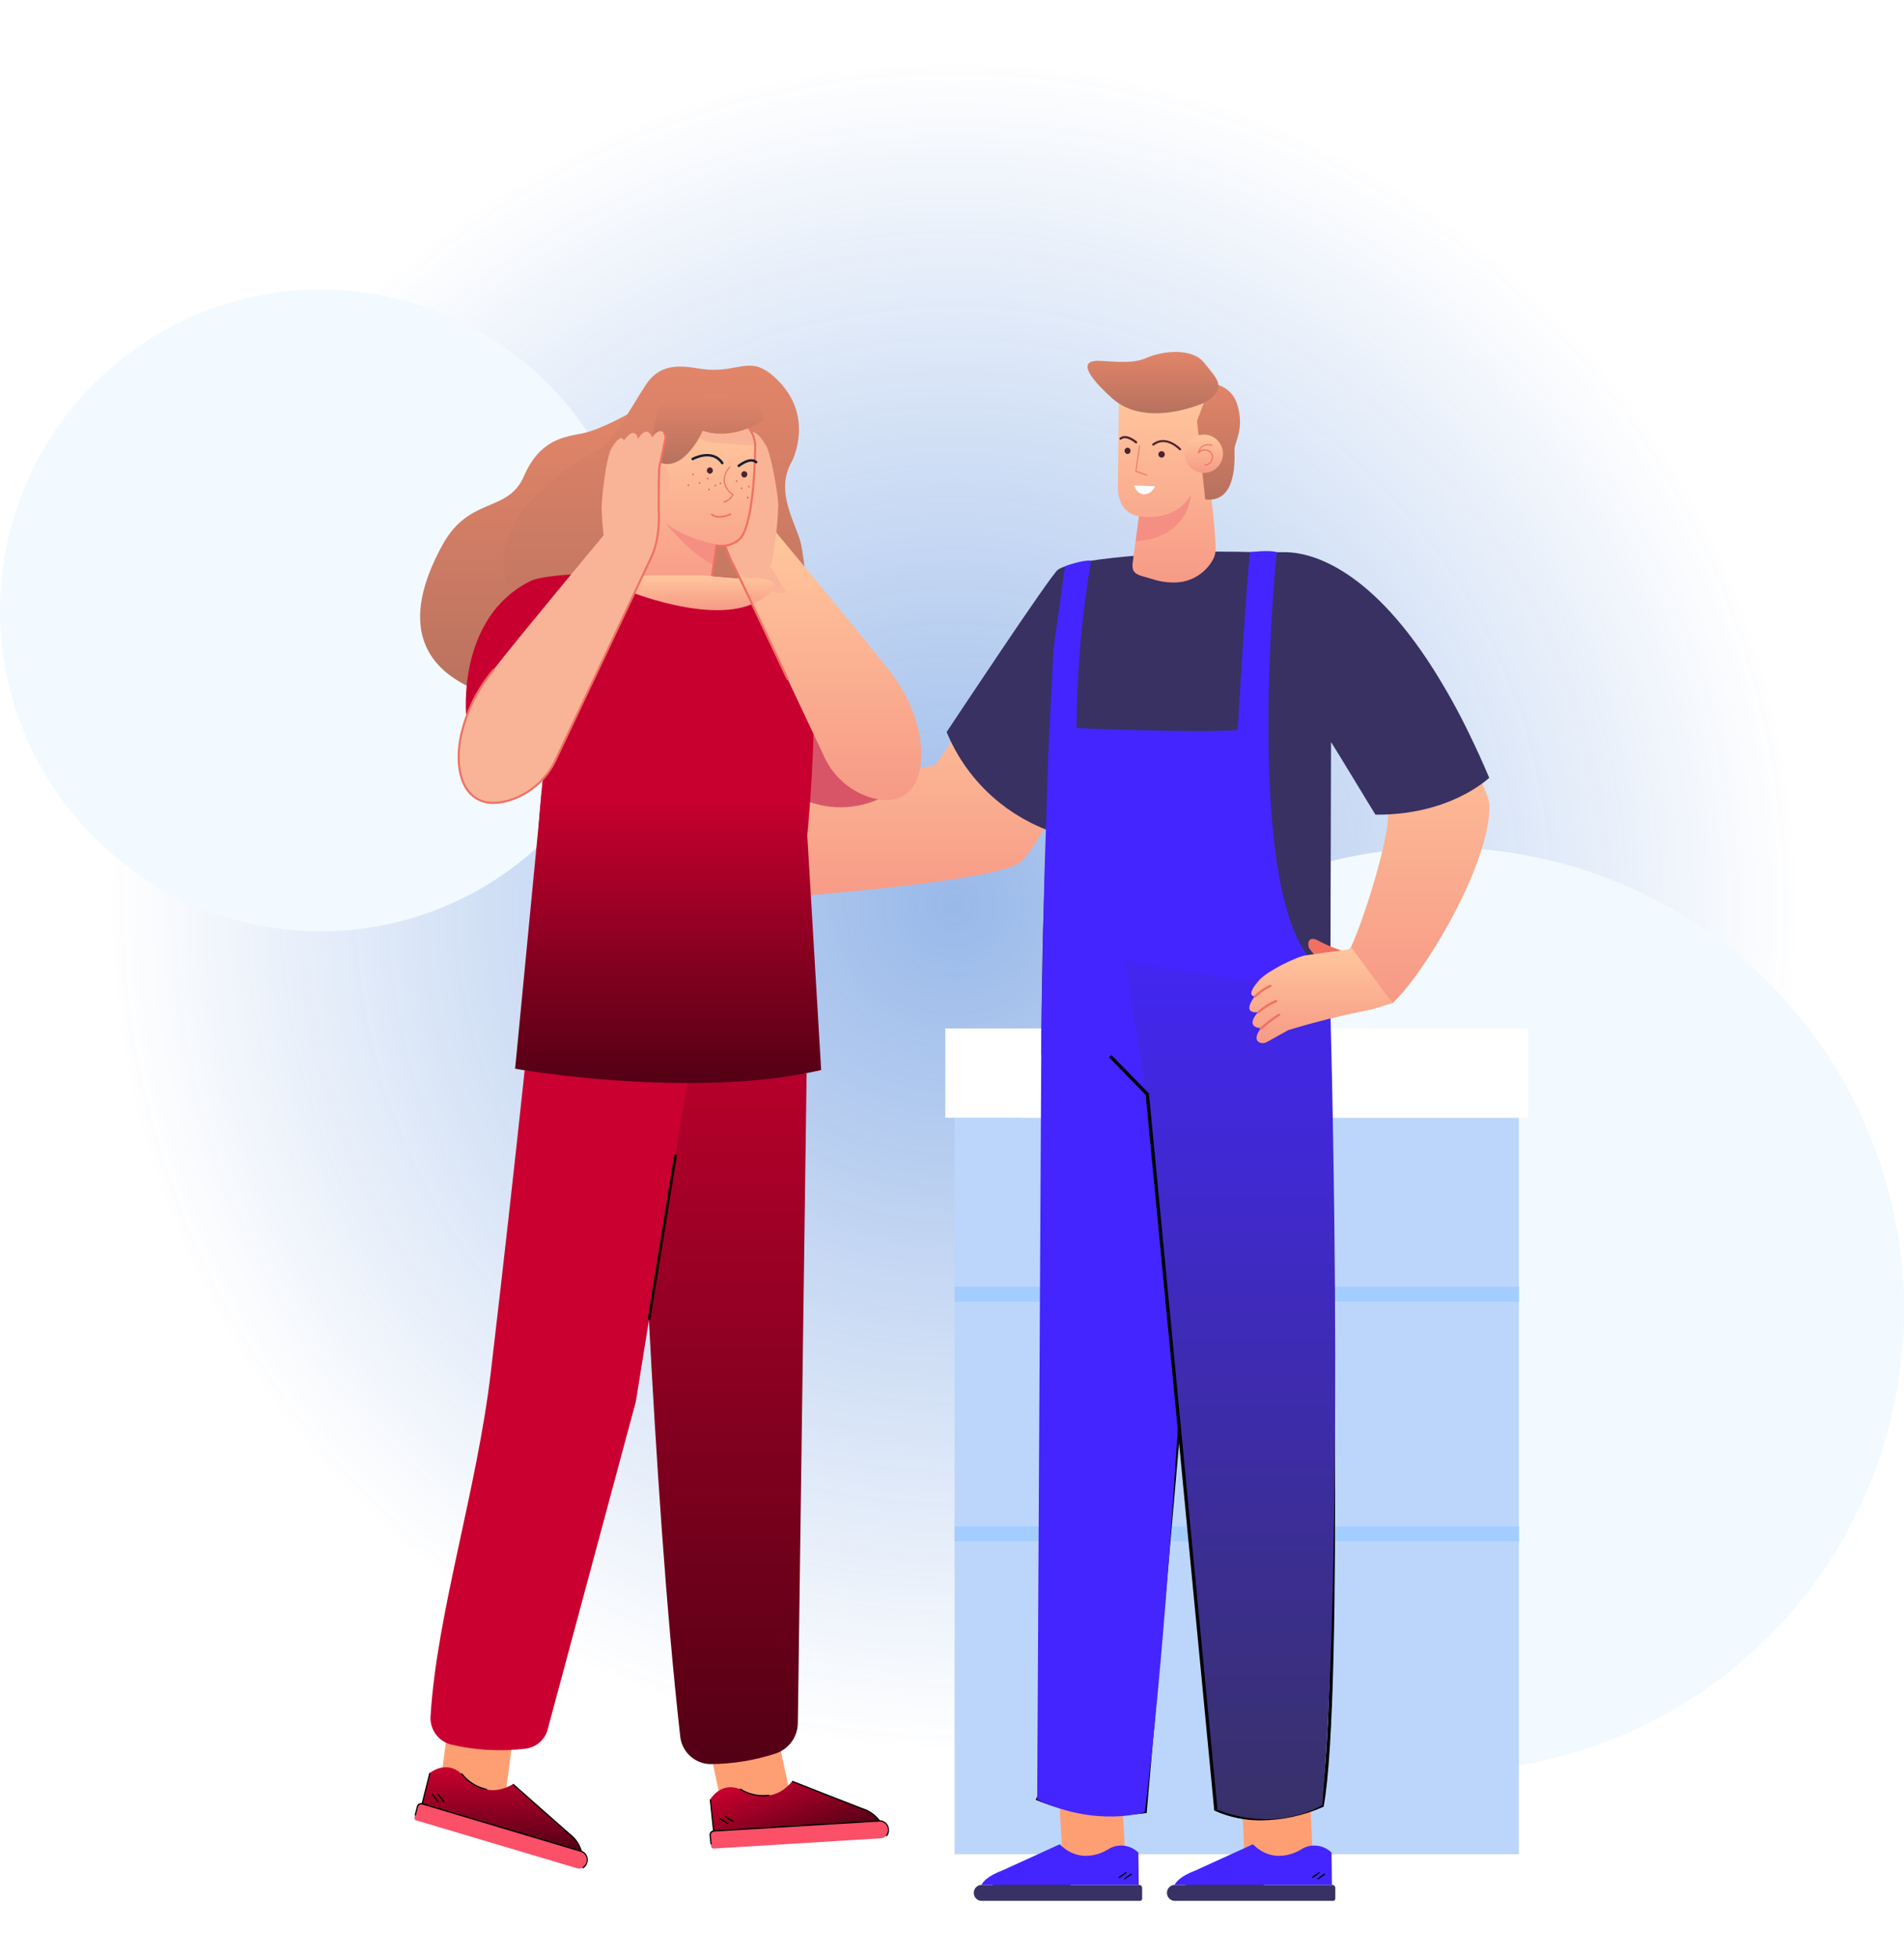 <svg width="546" height="561" viewBox="0 0 546 561" fill="none" xmlns="http://www.w3.org/2000/svg">
<g clip-path="url(#clip0_71_9)">
<g opacity="0.4" filter="url(#filter0_f_71_9)">
<circle cx="273.5" cy="259.5" r="242.5" fill="url(#paint0_radial_71_9)"/>
</g>
<circle cx="413.5" cy="375.5" r="132.5" fill="#F2FAFF"/>
<circle cx="92" cy="175" r="92" fill="#F2FAFF"/>
<path d="M424.056 336.43H427.169V357.967H424.056V336.43Z" fill="#374169"/>
<path d="M273.741 320.449H435.57V531.61H273.741V320.449Z" fill="#BCD6FB"/>
<path d="M354.656 257.924C356.055 257.924 357.397 258.48 358.386 259.47C359.375 260.46 359.931 261.803 359.931 263.203V303.175H349.512V263.203C349.511 261.825 350.049 260.502 351.01 259.516C351.971 258.53 353.279 257.958 354.656 257.924Z" fill="#A4CDFF"/>
<path d="M348.8 273.561H360.511V276.53H348.8V273.561Z" fill="#0B065A"/>
<path d="M271.077 294.848H438.221V320.449H271.077V294.848Z" fill="white"/>
<path d="M273.741 368.908H435.57V373.197H273.741V368.908Z" fill="#A4CDFF"/>
<path d="M273.741 437.598H435.57V441.887H273.741V437.598Z" fill="#A4CDFF"/>
<path d="M341.467 373.197H367.831V379.941H341.467V373.197Z" fill="#86BCF2"/>
<path d="M341.467 320.449H367.831V327.193H341.467V320.449Z" fill="#86BCF2"/>
<path d="M341.467 441.885H367.831V448.628H341.467V441.885Z" fill="#86BCF2"/>
<path d="M352.202 294.848H394.908V313.811H352.202V294.848Z" fill="white"/>
<path d="M427.169 231.227C426.918 248.752 408.124 279.527 399.353 287.59L386.692 272.903C390.213 266.898 400.158 235.543 397.638 231.584C395.119 227.625 389.316 217.067 384.186 208.872C393.223 205.308 401.651 200.357 409.166 194.197C414.349 203.923 427.248 226.16 427.169 231.227Z" fill="url(#paint1_linear_71_9)"/>
<path d="M171.724 245.018L184.847 243.592C184.923 243.586 184.996 243.564 185.064 243.528C185.131 243.493 185.19 243.444 185.238 243.385C185.286 243.326 185.322 243.257 185.343 243.184C185.364 243.111 185.37 243.034 185.361 242.959V242.339C185.348 242.201 185.284 242.073 185.181 241.98C185.079 241.887 184.945 241.836 184.807 241.837L172.528 241.56C171.916 241.555 171.328 241.318 170.883 240.897C170.437 240.476 170.168 239.902 170.128 239.29C170.115 238.965 170.169 238.642 170.286 238.338C170.403 238.035 170.58 237.759 170.807 237.527C171.034 237.294 171.307 237.111 171.607 236.988C171.907 236.864 172.23 236.803 172.555 236.809C172.555 236.809 191.283 236.215 194.211 235.885L189.766 230.607C189.282 230.21 188.974 229.639 188.908 229.017C188.843 228.395 189.025 227.772 189.416 227.283C189.807 226.795 190.375 226.48 190.996 226.408C191.617 226.336 192.242 226.512 192.734 226.898L205.672 235.028C206.332 235.569 206.516 237.258 206.345 238.67C208.983 252.434 209.194 254.506 209.55 258.346L194.633 259.468C190.327 259.785 186.116 260.89 182.209 262.727L181.22 263.176C180.925 263.313 180.604 263.387 180.279 263.394C179.953 263.401 179.63 263.341 179.329 263.217C179.028 263.093 178.756 262.908 178.53 262.674C178.304 262.44 178.128 262.162 178.015 261.857C177.807 261.276 177.827 260.638 178.072 260.071C178.317 259.505 178.768 259.053 179.334 258.808L186.443 255.469C186.553 255.421 186.645 255.339 186.705 255.234C186.764 255.129 186.788 255.008 186.772 254.889C186.762 254.805 186.734 254.724 186.69 254.653C186.646 254.581 186.587 254.52 186.516 254.473C186.446 254.427 186.366 254.396 186.283 254.384C186.2 254.371 186.115 254.377 186.034 254.4L174.955 257.884C174.672 258.001 174.365 258.048 174.06 258.021C173.755 257.994 173.461 257.894 173.202 257.73C172.944 257.566 172.728 257.342 172.574 257.077C172.42 256.812 172.332 256.514 172.317 256.208C172.267 255.535 172.441 254.863 172.81 254.298C173.18 253.733 173.725 253.305 174.362 253.081L185.665 249.517C185.791 249.478 185.9 249.396 185.972 249.286C186.044 249.175 186.075 249.042 186.06 248.91V248.713C186.054 248.637 186.032 248.564 185.996 248.497C185.96 248.43 185.911 248.372 185.852 248.325C185.793 248.278 185.724 248.243 185.651 248.224C185.578 248.204 185.502 248.2 185.427 248.211L172.383 249.623C171.78 249.691 171.174 249.529 170.685 249.169C170.197 248.81 169.861 248.279 169.746 247.683C169.662 247.068 169.822 246.445 170.192 245.947C170.562 245.449 171.111 245.115 171.724 245.018Z" fill="#FE9F73"/>
<path d="M289.37 188.641L314.93 207.472C314.93 207.472 299.617 240.596 292.772 247.062C285.927 253.529 208.191 258.478 208.191 258.478L204.314 234.248L268.228 219.31L289.37 188.641Z" fill="url(#paint2_linear_71_9)"/>
<path d="M304.733 533.728L322.895 535.418L321.236 505.602L303.28 507.044L304.733 533.728Z" fill="#FE9F73"/>
<path d="M281.484 540.393L284.61 540.393L299.118 531.498L307.031 540.393L326.643 540.393C326.761 540.394 326.877 540.419 326.985 540.466C327.093 540.513 327.191 540.58 327.273 540.665C327.355 540.749 327.42 540.849 327.463 540.959C327.507 541.068 327.529 541.185 327.527 541.303L327.527 544.352C327.527 544.514 327.463 544.67 327.35 544.786C327.236 544.902 327.082 544.968 326.92 544.972L281.326 544.972C280.749 544.919 280.213 544.65 279.826 544.218C279.439 543.787 279.23 543.225 279.24 542.646C279.25 542.066 279.479 541.512 279.88 541.094C280.282 540.676 280.826 540.425 281.405 540.393L281.484 540.393Z" fill="#383164"/>
<path d="M287.247 536.342L303.905 528.754C310.605 535.458 318.215 529.928 318.215 529.928C319.537 529.231 321.047 528.971 322.526 529.187C324.005 529.403 325.377 530.083 326.445 531.129L326.551 540.367L281.457 540.367C282.684 537.912 287.247 536.342 287.247 536.342Z" fill="#4425FF"/>
<path d="M324.612 537.409L322.488 538.874L322.304 538.597L324.427 537.119L324.612 537.409Z" fill="black"/>
<path d="M323.095 536.988L320.959 538.466L320.774 538.176L322.897 536.711L323.095 536.988Z" fill="black"/>
<path d="M369.731 517.147L369.915 517.424C367.891 518.848 365.478 519.613 363.004 519.614C362.662 519.639 362.318 519.639 361.975 519.614V519.284C364.732 519.515 367.481 518.757 369.731 517.147V517.147Z" fill="black"/>
<path d="M356.931 533.905L376.582 535.307L375.266 505.424L355.788 507.161L356.931 533.905Z" fill="#FE9F73"/>
<path d="M336.878 540.393L340.004 540.393L354.512 531.498L362.425 540.393L382.037 540.393C382.155 540.394 382.271 540.419 382.379 540.466C382.488 540.513 382.585 540.58 382.667 540.665C382.75 540.749 382.814 540.849 382.858 540.959C382.901 541.068 382.923 541.185 382.921 541.303L382.921 544.352C382.921 544.514 382.857 544.67 382.744 544.786C382.631 544.902 382.476 544.968 382.314 544.972L336.72 544.972C336.143 544.919 335.607 544.65 335.22 544.219C334.833 543.787 334.624 543.225 334.634 542.646C334.644 542.066 334.873 541.512 335.274 541.094C335.676 540.676 336.22 540.425 336.799 540.393L336.878 540.393Z" fill="#383164"/>
<path d="M342.642 536.342L359.299 528.754C365.999 535.458 373.609 529.928 373.609 529.928C374.931 529.231 376.441 528.971 377.92 529.187C379.399 529.403 380.771 530.083 381.839 531.129L381.945 540.367L336.852 540.367C338.078 537.912 342.642 536.342 342.642 536.342Z" fill="#4425FF"/>
<path d="M380.006 537.409L377.883 538.874L377.698 538.597L379.821 537.119L380.006 537.409Z" fill="black"/>
<path d="M378.489 536.988L376.353 538.466L376.168 538.176L378.292 536.711L378.489 536.988Z" fill="black"/>
<path d="M318.095 517.147L318.28 517.424C316.255 518.846 313.843 519.611 311.369 519.614C311.026 519.64 310.683 519.64 310.34 519.614V519.284C313.097 519.515 315.846 518.757 318.095 517.147V517.147Z" fill="black"/>
<path d="M377.341 164.491C380.731 165.686 383.719 167.807 385.966 170.614C385.996 170.643 386.019 170.678 386.035 170.717C386.051 170.755 386.059 170.797 386.059 170.838C386.059 170.88 386.051 170.921 386.035 170.96C386.019 170.998 385.996 171.033 385.966 171.063C385.903 171.088 385.832 171.088 385.768 171.063C385.72 171.062 385.673 171.051 385.63 171.031C385.587 171.01 385.548 170.981 385.518 170.944C383.336 168.258 380.463 166.219 377.209 165.045C377.129 165.015 377.063 164.957 377.024 164.881C376.985 164.805 376.976 164.718 376.998 164.636C377.032 164.578 377.084 164.534 377.146 164.507C377.207 164.481 377.275 164.476 377.341 164.491Z" fill="#21111D"/>
<path d="M376.734 167.5C380.122 168.7 383.109 170.82 385.36 173.624C385.385 173.657 385.404 173.696 385.414 173.736C385.425 173.777 385.427 173.82 385.421 173.862C385.415 173.904 385.4 173.944 385.379 173.98C385.357 174.016 385.328 174.047 385.294 174.072C385.237 174.117 385.167 174.14 385.096 174.138C385.045 174.138 384.994 174.126 384.948 174.103C384.903 174.08 384.863 174.047 384.832 174.006C382.648 171.322 379.776 169.283 376.523 168.107C376.442 168.079 376.376 168.02 376.339 167.944C376.302 167.867 376.297 167.779 376.325 167.698C376.353 167.618 376.412 167.552 376.489 167.515C376.565 167.477 376.653 167.472 376.734 167.5V167.5Z" fill="#21111D"/>
<path d="M303.416 163.304C309.18 159.345 345.146 158.17 345.146 158.17C345.529 158.17 352.941 158.078 360.564 158.315H368.478H368.86C374.874 158.434 391.822 161.548 411.065 191.888C414.888 197.953 418.362 204.232 421.471 210.693C423.331 214.52 425.203 218.611 427.063 223.006C426.325 223.626 415.43 233.748 394.434 233.563C393.576 232.243 382.563 213.992 381.693 212.738L381.508 282.021L381.284 315.594C381.284 315.594 357.096 320.727 345.173 315.251C345.173 315.251 345.001 309.972 344.751 301.513H323.318C323.015 306.25 322.699 309.919 322.382 312.163C314.672 308.429 306.745 305.163 298.642 302.384C298.642 302.384 298.563 279.448 299.526 253.556C301.042 212.778 300.844 226.001 301.003 213.966L300.132 237.905C293.704 235.421 287.847 231.656 282.918 226.837C277.989 222.019 274.09 216.248 271.459 209.875C271.459 209.875 301.741 164.135 303.416 163.304Z" fill="#383162"/>
<path d="M327.948 519.008L337.773 408.564L338.433 410.148L328.818 519.826H328.462C325.591 520.226 322.695 520.416 319.797 520.393C311.98 520.511 304.223 519.019 297.006 516.012L297.389 515.141C310.644 521.106 325.481 519.364 327.948 519.008Z" fill="black"/>
<path d="M348.76 518.294C362.2 524.404 376.8 518.189 378.725 517.305C384.463 485.355 380.77 331.059 380.73 329.502C380.73 329.375 380.78 329.253 380.868 329.161C380.957 329.07 381.078 329.017 381.205 329.014V329.014C381.328 329.017 381.445 329.066 381.533 329.152C381.621 329.237 381.673 329.353 381.68 329.476C381.68 331.046 385.426 486.226 379.609 517.714V517.951L379.398 518.057C373.806 520.526 367.771 521.832 361.659 521.897C357.092 521.943 352.568 521.012 348.391 519.165C348.275 519.113 348.185 519.017 348.141 518.898C348.096 518.779 348.101 518.647 348.153 518.532C348.206 518.416 348.302 518.326 348.421 518.282C348.539 518.237 348.671 518.242 348.787 518.294H348.76Z" fill="black"/>
<path d="M320.865 112.76L347.111 111.639L347.679 136.633L347.388 143.073C347.388 143.073 349.077 156.27 348.43 158.909C347.784 161.549 343.775 167.091 336.455 167.012C334.402 166.998 332.364 166.664 330.414 166.022C326.945 164.874 324.321 165.006 324.809 161.377L326.589 147.996C320.193 147.006 320.575 139.682 320.575 139.682L320.865 112.76Z" fill="url(#paint3_linear_71_9)"/>
<path d="M338.591 128.583C338.62 128.61 338.643 128.643 338.658 128.679C338.674 128.716 338.682 128.755 338.682 128.794C338.682 128.834 338.674 128.873 338.658 128.909C338.643 128.946 338.62 128.978 338.591 129.006C338.533 129.06 338.459 129.092 338.38 129.098C338.296 129.088 338.217 129.051 338.156 128.992C338.011 128.834 334.344 125.033 330.928 127.673C330.869 127.728 330.792 127.759 330.711 127.759C330.63 127.759 330.552 127.728 330.493 127.673C330.464 127.646 330.441 127.613 330.426 127.577C330.41 127.54 330.402 127.501 330.402 127.462C330.402 127.422 330.41 127.383 330.426 127.347C330.441 127.31 330.464 127.278 330.493 127.25C334.397 124.189 338.551 128.53 338.591 128.583Z" fill="#4C222E"/>
<path d="M326.022 126.589C326.075 126.649 326.104 126.727 326.104 126.807C326.104 126.887 326.075 126.964 326.022 127.025C325.959 127.088 325.874 127.126 325.784 127.13C325.711 127.13 325.64 127.102 325.586 127.051C325.586 127.051 322.949 124.768 321.524 125.995C321.493 126.021 321.457 126.041 321.418 126.053C321.38 126.065 321.339 126.069 321.298 126.066C321.258 126.062 321.219 126.05 321.183 126.031C321.147 126.013 321.115 125.987 321.089 125.956C321.063 125.925 321.044 125.888 321.032 125.85C321.019 125.811 321.015 125.77 321.019 125.73C321.022 125.689 321.034 125.65 321.053 125.614C321.072 125.578 321.097 125.546 321.129 125.52C323.015 123.963 325.89 126.484 326.022 126.589Z" fill="#4C222E"/>
<path d="M333.104 129.348C333.287 129.348 333.466 129.402 333.619 129.504C333.771 129.606 333.889 129.752 333.958 129.921C334.028 130.091 334.045 130.277 334.009 130.457C333.972 130.636 333.883 130.801 333.752 130.929C333.622 131.058 333.456 131.145 333.276 131.179C333.096 131.213 332.91 131.193 332.742 131.121C332.573 131.049 332.43 130.929 332.33 130.775C332.23 130.621 332.178 130.442 332.181 130.258C332.184 130.016 332.283 129.784 332.456 129.614C332.629 129.443 332.862 129.348 333.104 129.348V129.348Z" fill="#4C222E"/>
<path d="M323.397 128.332C323.621 128.359 323.828 128.467 323.978 128.636C324.128 128.805 324.21 129.023 324.21 129.249C324.21 129.475 324.128 129.693 323.978 129.862C323.828 130.031 323.621 130.139 323.397 130.166C323.155 130.163 322.923 130.064 322.753 129.891C322.583 129.718 322.487 129.485 322.487 129.243C322.494 129.003 322.592 128.775 322.761 128.606C322.93 128.437 323.158 128.339 323.397 128.332V128.332Z" fill="#4C222E"/>
<path d="M345.964 109.777C345.964 109.777 353.007 109.513 354.906 116.309C356.805 123.105 354.115 126.642 354.022 128.661C353.93 130.68 355.17 144.326 345.608 143.178L343.26 120.638L346.689 111.704L345.964 109.777Z" fill="url(#paint4_linear_71_9)"/>
<path d="M345.265 124.584C346.353 124.595 347.414 124.928 348.313 125.542C349.211 126.156 349.908 127.023 350.314 128.033C350.72 129.043 350.818 130.152 350.594 131.217C350.371 132.283 349.836 133.258 349.059 134.02C348.281 134.782 347.294 135.295 346.225 135.496C345.155 135.697 344.05 135.575 343.049 135.147C342.049 134.719 341.198 134.003 340.604 133.091C340.01 132.178 339.699 131.11 339.712 130.021C339.73 128.564 340.324 127.173 341.365 126.154C342.406 125.135 343.809 124.57 345.265 124.584V124.584Z" fill="url(#paint5_linear_71_9)"/>
<path d="M345.027 127.671C345.858 127.297 346.798 127.246 347.665 127.526C347.683 127.532 347.7 127.541 347.715 127.554C347.73 127.566 347.741 127.582 347.75 127.599C347.759 127.616 347.764 127.635 347.765 127.654C347.766 127.673 347.764 127.692 347.758 127.71C347.752 127.73 347.742 127.749 347.728 127.764C347.715 127.78 347.698 127.793 347.68 127.801C347.661 127.81 347.64 127.815 347.62 127.815C347.599 127.815 347.579 127.811 347.56 127.803C346.757 127.552 345.891 127.598 345.12 127.935C344.604 128.231 344.208 128.698 343.999 129.254C344.428 128.973 344.93 128.824 345.443 128.824C345.956 128.824 346.458 128.973 346.887 129.254C347.289 129.519 347.59 129.913 347.741 130.37C347.892 130.828 347.884 131.323 347.718 131.775C347.589 132.253 347.309 132.677 346.919 132.981C346.529 133.286 346.05 133.455 345.555 133.464V133.464C345.515 133.461 345.479 133.443 345.452 133.413C345.425 133.384 345.41 133.346 345.41 133.306C345.41 133.286 345.414 133.266 345.422 133.247C345.43 133.229 345.442 133.212 345.457 133.198C345.472 133.185 345.489 133.174 345.509 133.168C345.528 133.161 345.548 133.159 345.568 133.161V133.161C345.999 133.154 346.416 133.006 346.754 132.738C347.093 132.471 347.334 132.1 347.441 131.683C347.585 131.292 347.592 130.865 347.463 130.47C347.334 130.075 347.075 129.735 346.729 129.505C346.276 129.23 345.745 129.115 345.219 129.177C344.693 129.239 344.204 129.476 343.827 129.848L343.432 130.231L343.577 129.703C343.656 129.279 343.826 128.877 344.077 128.526C344.328 128.175 344.652 127.883 345.027 127.671Z" fill="#F07162"/>
<path d="M341.506 141.977C341.506 141.977 340.939 154.236 325.679 155.173L326.642 147.981C326.642 147.981 336.494 150.106 341.506 141.977Z" fill="#F58F83"/>
<path d="M326.8 127.672C326.819 127.675 326.837 127.682 326.854 127.692C326.87 127.703 326.884 127.716 326.896 127.732C326.907 127.748 326.914 127.766 326.918 127.785C326.922 127.805 326.922 127.824 326.919 127.843L325.877 135.036L328.923 136.078C328.943 136.084 328.962 136.094 328.978 136.107C328.994 136.12 329.007 136.137 329.017 136.155C329.027 136.174 329.033 136.194 329.035 136.214C329.037 136.235 329.035 136.256 329.029 136.276C329.013 136.304 328.99 136.327 328.962 136.343C328.934 136.359 328.903 136.368 328.87 136.368V136.368L325.586 135.233L326.655 127.804C326.661 127.769 326.678 127.737 326.704 127.713C326.731 127.689 326.764 127.674 326.8 127.672V127.672Z" fill="#F07162"/>
<path d="M328.119 141.727C325.903 141.648 325.191 139.18 325.191 139.18C325.191 139.18 331.126 139.378 331.231 139.404C330.993 140.051 330.572 140.615 330.019 141.027C329.467 141.439 328.807 141.683 328.119 141.727V141.727Z" fill="#FBFDFC"/>
<path d="M315.273 103.443C319.23 103.575 324.69 104.446 328.805 102.598C332.92 100.75 341.704 99.444 345.318 104.023C348.932 108.603 352.308 111.215 345.397 115.438C345.397 115.438 328.752 123.106 318.847 114.119C308.942 105.132 311.343 103.297 315.273 103.443Z" fill="url(#paint6_linear_71_9)"/>
<path d="M298.919 279.434L299.262 262.08L343.946 282.931C343.946 282.931 338.67 437.491 328.304 519.522C328.304 519.522 314.798 524.088 297.428 515.972L298.642 293.818L298.919 279.434Z" fill="#4425FF"/>
<path d="M379.213 517.516C379.213 517.516 366.341 525.75 348.641 518.703L327.71 306.764L318.636 252.908L381.324 283.261C381.324 283.261 386.006 434.957 379.213 517.516Z" fill="url(#paint7_linear_71_9)"/>
<path d="M329.465 313.482L329.478 313.64L349.129 518.823L348.193 518.915L328.554 313.904L318.056 303.162L318.729 302.502L329.465 313.482Z" fill="black"/>
<path d="M366.117 158.328C366.117 158.328 354.524 271.899 382.432 279.606L354.893 280.807L299.038 271.476L299.526 250.164L300.62 215.958L302.097 186.094L305.408 162.34C305.408 162.34 310.235 160.505 312.886 160.73C310.182 176.591 308.793 192.649 308.732 208.739C308.732 208.739 342.443 210.23 354.893 209.307C354.893 209.307 357.412 167.42 358.454 158.301C358.454 158.301 364.204 157.589 366.117 158.328Z" fill="#4425FF"/>
<path d="M378.106 269.722C380.193 270.838 382.379 271.761 384.634 272.48L379.358 276.439C377.931 275.005 376.608 273.471 375.402 271.847C374.901 270.725 375.033 268.02 378.106 269.722Z" fill="#F07162"/>
<path d="M361.092 281.004C363.453 278.365 371.867 274.248 374.479 273.891C375.916 273.707 381.719 272.888 386.718 272.176C386.718 272.097 387.351 271.569 387.404 271.476L399.274 287.59L393.299 289.424C385.253 290.973 377.294 292.942 369.454 295.323V295.323C366.816 296.801 364.336 298.173 363.202 298.794C362.897 298.961 362.558 299.056 362.21 299.072C361.863 299.088 361.516 299.025 361.197 298.886C360.327 298.477 359.667 297.434 361.567 294.782C361.567 294.782 356.766 294.703 360.762 290.176C360.762 290.176 355.843 291.06 359.812 285.65C359.892 285.65 356.845 285.821 361.092 281.004Z" fill="url(#paint8_linear_71_9)"/>
<path d="M366.618 290.638H366.71C366.789 290.608 366.876 290.611 366.953 290.645C367.03 290.68 367.089 290.744 367.119 290.822C367.149 290.901 367.146 290.988 367.111 291.065C367.077 291.142 367.013 291.202 366.935 291.231C365.137 292.362 363.438 293.642 361.857 295.059C361.794 295.112 361.715 295.142 361.633 295.142C361.55 295.142 361.471 295.112 361.408 295.059C361.348 294.997 361.314 294.914 361.314 294.828C361.314 294.741 361.348 294.658 361.408 294.597C363.031 293.133 364.773 291.809 366.618 290.638Z" fill="#F07162"/>
<path d="M365.827 286.68H365.893C365.966 286.668 366.04 286.681 366.105 286.717C366.169 286.753 366.22 286.81 366.249 286.878C366.279 286.955 366.279 287.041 366.246 287.117C366.214 287.194 366.154 287.255 366.077 287.287C364.25 288.074 362.555 289.138 361.052 290.441C360.989 290.497 360.907 290.526 360.823 290.521C360.738 290.516 360.66 290.478 360.604 290.415C360.548 290.352 360.519 290.269 360.524 290.185C360.529 290.101 360.567 290.022 360.63 289.966C362.179 288.604 363.932 287.495 365.827 286.68Z" fill="#F07162"/>
<path d="M364.191 282.323H364.257C364.329 282.308 364.403 282.318 364.468 282.352C364.533 282.386 364.584 282.441 364.613 282.508C364.645 282.585 364.647 282.672 364.618 282.75C364.588 282.829 364.53 282.893 364.455 282.93C362.863 283.687 361.398 284.689 360.116 285.9C360.086 285.928 360.05 285.951 360.011 285.965C359.972 285.98 359.93 285.987 359.889 285.986C359.847 285.985 359.806 285.975 359.768 285.958C359.73 285.941 359.696 285.917 359.667 285.886C359.639 285.856 359.617 285.82 359.602 285.781C359.587 285.742 359.58 285.701 359.581 285.659C359.582 285.618 359.592 285.577 359.609 285.539C359.626 285.501 359.65 285.466 359.681 285.438C361.009 284.166 362.532 283.114 364.191 282.323V282.323Z" fill="#F07162"/>
<path d="M150.239 136.527C154.868 125.89 161.832 125.297 167.134 124.214C172.436 123.132 180.943 118.236 180.943 118.236C180.943 118.236 176.287 154.343 174.731 158.539C173.175 162.736 162.386 202.986 161.331 202.616C160.276 202.247 101.268 202.748 126.934 156.137C134.65 142.188 145.61 147.177 150.239 136.527Z" fill="url(#paint9_linear_71_9)"/>
<path d="M171.394 129.11C175.892 126.721 180.138 118.051 185.203 110.331C190.268 102.611 198.049 105.62 202.89 105.963C212.663 106.662 215.419 101.357 223.095 109.077C233.646 119.634 227.131 132.198 227.131 132.198C221.855 141.145 228.608 150.462 229.769 156.269C236.587 192.771 211.963 183.467 204.129 198.274C196.295 213.081 167.912 169.848 167.912 169.848C167.912 169.848 144.555 178.479 144.291 161.653C144.027 144.827 165.367 132.303 171.394 129.11Z" fill="url(#paint10_linear_71_9)"/>
<path d="M228.226 228.164C231.817 230.132 235.813 231.247 239.905 231.424C243.996 231.6 248.073 230.832 251.821 229.18C257.901 226.462 243.142 203.051 243.142 203.051L221.499 205.347L228.226 228.164Z" fill="#D85567"/>
<path d="M143.473 198.181L133.7 205.321C133.7 205.321 130.785 177.146 152.165 166.562C160.553 162.405 223.464 164.186 229.623 169.65C234.899 174.282 234.609 221.579 229.32 258.068C228.862 261.275 228.026 264.415 226.827 267.424L223.715 268.375C203.259 274.63 195.477 284.013 175.588 276.108L157.124 267.279C151.057 263.756 155.712 222.648 155.712 222.648L143.473 198.181Z" fill="#C80030"/>
<path d="M254.115 191.136C268.993 208.78 267.476 234.355 249.367 228.561C246.557 227.65 243.964 226.171 241.748 224.217C239.531 222.262 237.739 219.874 236.482 217.199C228.568 200.479 208.93 158.817 208.93 158.817L222.422 152.482C222.422 152.482 245.833 180.525 254.115 191.136Z" fill="url(#paint11_linear_71_9)"/>
<path d="M206.648 132.95C205.923 129.796 205.224 126.352 204.947 124.927C204.884 124.635 204.89 124.332 204.966 124.043C205.042 123.754 205.184 123.487 205.382 123.264C205.949 122.644 206.991 122.353 208.719 124.584C208.719 124.584 210.038 120.625 212.768 125.112C212.768 125.112 212.095 119.331 215.564 124.003C215.564 124.003 216.764 122.947 219.653 127.711C221.235 130.351 223.187 142.439 223.187 144.722C222.997 150.565 222.296 156.381 221.09 162.102C208.508 155.688 207.308 153.762 206.846 147.876C206.78 147.929 206.912 134.112 206.648 132.95Z" fill="#F9B498"/>
<path d="M208.613 124.386C208.68 124.358 208.755 124.356 208.824 124.38C208.892 124.405 208.949 124.454 208.983 124.518C209.757 126.222 210.388 127.988 210.869 129.797C210.874 129.827 210.874 129.859 210.869 129.889C210.869 129.963 210.84 130.033 210.788 130.085C210.736 130.137 210.665 130.166 210.592 130.166C210.518 130.166 210.448 130.137 210.396 130.085C210.344 130.033 210.315 129.963 210.315 129.889C209.841 128.12 209.219 126.394 208.455 124.729C208.443 124.696 208.437 124.661 208.438 124.626C208.439 124.591 208.447 124.556 208.462 124.524C208.477 124.492 208.498 124.464 208.524 124.44C208.55 124.416 208.58 124.398 208.613 124.386V124.386Z" fill="#F07162"/>
<path d="M212.517 125.283C212.502 125.249 212.494 125.213 212.493 125.176C212.492 125.139 212.498 125.102 212.512 125.067C212.526 125.033 212.546 125.001 212.572 124.975C212.597 124.948 212.628 124.927 212.662 124.913C212.731 124.886 212.807 124.886 212.876 124.913C212.944 124.94 213 124.992 213.032 125.058C213.728 126.688 214.173 128.415 214.351 130.179V130.179C214.341 130.243 214.31 130.302 214.262 130.345C214.214 130.389 214.152 130.414 214.087 130.416C214.051 130.42 214.015 130.416 213.981 130.405C213.947 130.395 213.915 130.377 213.888 130.353C213.861 130.33 213.838 130.301 213.823 130.269C213.807 130.236 213.798 130.201 213.797 130.165C213.62 128.482 213.189 126.836 212.517 125.283V125.283Z" fill="#F07162"/>
<path d="M209.748 145.158C209.748 145.158 225.575 169.348 225.429 169.849C225.284 170.351 214.694 170.008 210.143 161.417C205.593 152.826 206.859 145.765 206.859 145.765L209.748 145.158Z" fill="#F9B498"/>
<path d="M212.056 154.633C211.162 155.409 210.105 155.972 208.963 156.28C207.821 156.589 206.624 156.635 205.461 156.414L203.377 170.363L183.699 167.42L190.531 121.654L216.58 127.461C216.58 127.461 216.566 150.251 212.056 154.633Z" fill="url(#paint12_linear_71_9)"/>
<path d="M209.326 133.768C209.343 133.785 209.357 133.806 209.367 133.829C209.376 133.851 209.381 133.875 209.381 133.9C209.381 133.925 209.376 133.949 209.367 133.972C209.357 133.994 209.343 134.015 209.326 134.032C208.327 135.103 207.791 136.526 207.835 137.991C207.955 138.743 208.237 139.461 208.66 140.094C209.084 140.728 209.639 141.262 210.288 141.66L210.42 141.752L210.341 141.897C210.341 141.977 209.167 143.943 207.558 144.048C207.519 144.041 207.483 144.022 207.455 143.994C207.426 143.965 207.407 143.929 207.4 143.89C207.4 143.842 207.417 143.795 207.448 143.759C207.48 143.722 207.524 143.698 207.571 143.692C208.758 143.613 209.708 142.306 209.985 141.871C209.323 141.449 208.759 140.888 208.333 140.227C207.908 139.567 207.63 138.822 207.519 138.044C207.47 136.487 208.039 134.973 209.101 133.834C209.123 133.797 209.159 133.769 209.201 133.757C209.242 133.745 209.287 133.749 209.326 133.768V133.768Z" fill="#F07162"/>
<path d="M204.617 161.983C197.548 158.631 190.795 149.855 190.795 149.855C196.071 154.395 205.461 156.097 205.461 156.097L204.617 161.983Z" fill="#F58F83"/>
<path d="M207.413 132.554C207.44 132.593 207.459 132.637 207.469 132.683C207.479 132.73 207.479 132.777 207.471 132.824C207.462 132.87 207.445 132.915 207.419 132.955C207.393 132.994 207.36 133.029 207.321 133.056C207.282 133.082 207.238 133.101 207.192 133.111C207.146 133.121 207.098 133.122 207.051 133.113C207.005 133.105 206.96 133.087 206.921 133.061C206.881 133.035 206.847 133.002 206.82 132.963C204.182 129.004 199.025 131.789 198.814 131.907C198.774 131.933 198.729 131.95 198.682 131.957C198.635 131.964 198.587 131.961 198.541 131.949C198.495 131.936 198.452 131.915 198.415 131.885C198.378 131.855 198.348 131.818 198.326 131.775C198.278 131.691 198.265 131.592 198.289 131.498C198.314 131.404 198.374 131.324 198.458 131.274C198.458 131.274 204.353 128.054 207.413 132.554Z" fill="#171F32"/>
<path d="M187.274 131.987C188.38 132.153 189.412 132.643 190.24 133.397C191.068 134.15 191.654 135.131 191.924 136.218C192.195 137.304 192.137 138.446 191.758 139.5C191.38 140.553 190.698 141.471 189.799 142.137C188.899 142.802 187.823 143.186 186.705 143.24C185.588 143.294 184.479 143.015 183.52 142.438C182.561 141.862 181.794 141.014 181.317 140.001C180.839 138.989 180.673 137.858 180.837 136.751C180.947 136.015 181.201 135.308 181.584 134.67C181.966 134.032 182.471 133.476 183.069 133.034C183.667 132.591 184.346 132.271 185.067 132.091C185.789 131.912 186.538 131.876 187.274 131.987Z" fill="#F9B498"/>
<path d="M184.834 136.433C185.311 136.222 185.84 136.156 186.354 136.246C186.868 136.335 187.344 136.575 187.722 136.935C187.608 136.355 187.29 135.835 186.825 135.47C186.103 135.003 185.236 134.815 184.385 134.942C184.358 134.95 184.329 134.951 184.301 134.945C184.273 134.94 184.247 134.928 184.225 134.911C184.202 134.894 184.184 134.872 184.171 134.846C184.158 134.821 184.152 134.793 184.152 134.764C184.152 134.736 184.158 134.708 184.171 134.682C184.184 134.657 184.202 134.634 184.225 134.617C184.247 134.6 184.273 134.588 184.301 134.583C184.329 134.577 184.358 134.578 184.385 134.586C185.338 134.436 186.311 134.648 187.115 135.18C187.451 135.459 187.725 135.805 187.921 136.196C188.116 136.586 188.228 137.013 188.25 137.45V138.096L187.867 137.582C187.546 137.146 187.089 136.83 186.568 136.684C186.047 136.538 185.492 136.571 184.992 136.777C184.612 136.954 184.301 137.251 184.107 137.624C183.914 137.996 183.85 138.422 183.924 138.835C183.967 139.277 184.154 139.692 184.457 140.017C184.76 140.341 185.161 140.557 185.599 140.63C185.623 140.633 185.647 140.641 185.668 140.654C185.689 140.666 185.707 140.683 185.722 140.702C185.737 140.722 185.748 140.744 185.754 140.768C185.759 140.792 185.761 140.817 185.757 140.841C185.754 140.864 185.746 140.886 185.734 140.905C185.723 140.925 185.707 140.942 185.689 140.955C185.67 140.969 185.649 140.979 185.627 140.984C185.605 140.989 185.582 140.99 185.559 140.986V140.986C185.05 140.897 184.583 140.644 184.231 140.265C183.879 139.886 183.66 139.403 183.607 138.888C183.516 138.401 183.586 137.897 183.808 137.454C184.029 137.011 184.39 136.653 184.834 136.433V136.433Z" fill="#F07162"/>
<path d="M204.775 116.401C216.158 119.041 216.646 127.46 216.646 127.46L215.801 127.764L203.364 126.787L190.597 122.142C190.597 122.142 193.38 113.722 204.775 116.401Z" fill="#F9B498"/>
<path d="M203.628 170.707L183.66 167.724L183.739 167.13L203.127 170.034L205.211 156.085H205.501C206.62 156.296 207.773 156.253 208.873 155.958C209.974 155.663 210.994 155.125 211.858 154.382C216.21 150.133 216.276 127.646 216.276 127.421C216.276 127.197 215.722 119.239 204.71 116.653L204.841 116.072C216.316 118.712 216.87 127.316 216.87 127.395C216.87 128.345 216.804 150.384 212.293 154.805C211.402 155.588 210.349 156.165 209.208 156.494C208.068 156.822 206.87 156.894 205.699 156.705L203.628 170.707Z" fill="#F07162"/>
<path d="M203.588 113.023C204.38 113.141 217.859 114.342 217.859 114.342L218.822 120.545C218.822 120.545 210.605 126.496 201.531 123.514C201.531 123.514 196.73 134.428 190.07 132.897C183.409 131.366 189.437 116.15 189.437 116.15C189.437 116.15 202.823 112.904 203.588 113.023Z" fill="url(#paint13_linear_71_9)"/>
<path d="M206.622 138.362C206.681 138.371 206.735 138.403 206.771 138.451C206.807 138.499 206.822 138.56 206.813 138.619C206.804 138.679 206.772 138.732 206.724 138.768C206.676 138.804 206.615 138.819 206.556 138.811C206.496 138.802 206.443 138.77 206.407 138.722C206.371 138.673 206.356 138.613 206.365 138.553C206.374 138.494 206.405 138.44 206.454 138.404C206.502 138.368 206.562 138.353 206.622 138.362V138.362Z" fill="#EA5942"/>
<path d="M205.158 138.955C205.217 138.955 205.274 138.979 205.317 139.021C205.359 139.063 205.382 139.12 205.382 139.179C205.382 139.239 205.359 139.296 205.317 139.338C205.274 139.38 205.217 139.404 205.158 139.404C205.098 139.404 205.041 139.38 204.999 139.338C204.957 139.296 204.934 139.239 204.934 139.179C204.934 139.12 204.957 139.063 204.999 139.021C205.041 138.979 205.098 138.955 205.158 138.955V138.955Z" fill="#EA5942"/>
<path d="M202.942 136.988C203.002 136.988 203.059 137.012 203.101 137.054C203.143 137.096 203.166 137.153 203.166 137.213C203.166 137.272 203.143 137.329 203.101 137.371C203.059 137.413 203.002 137.437 202.942 137.437C202.883 137.437 202.826 137.413 202.784 137.371C202.742 137.329 202.718 137.272 202.718 137.213C202.718 137.153 202.742 137.096 202.784 137.054C202.826 137.012 202.883 136.988 202.942 136.988Z" fill="#EA5942"/>
<path d="M200.608 138.229C200.667 138.229 200.724 138.252 200.766 138.294C200.808 138.336 200.832 138.393 200.832 138.453C200.832 138.512 200.808 138.569 200.766 138.612C200.724 138.654 200.667 138.677 200.608 138.677C200.548 138.677 200.491 138.654 200.449 138.612C200.407 138.569 200.384 138.512 200.384 138.453C200.384 138.393 200.407 138.336 200.449 138.294C200.491 138.252 200.548 138.229 200.608 138.229V138.229Z" fill="#EA5942"/>
<path d="M198.735 135.801C198.794 135.81 198.848 135.842 198.884 135.89C198.92 135.939 198.935 135.999 198.926 136.059C198.917 136.118 198.885 136.172 198.837 136.208C198.789 136.243 198.728 136.259 198.669 136.25C198.639 136.246 198.611 136.236 198.586 136.22C198.56 136.205 198.538 136.185 198.52 136.161C198.502 136.137 198.489 136.11 198.482 136.081C198.475 136.052 198.473 136.022 198.478 135.993C198.482 135.963 198.492 135.935 198.507 135.909C198.523 135.884 198.543 135.861 198.567 135.844C198.591 135.826 198.618 135.813 198.647 135.806C198.675 135.798 198.705 135.797 198.735 135.801V135.801Z" fill="#EA5942"/>
<path d="M197.456 138.889C197.504 138.901 197.547 138.929 197.578 138.969C197.609 139.008 197.626 139.057 197.626 139.107C197.626 139.157 197.609 139.206 197.578 139.245C197.547 139.285 197.504 139.313 197.456 139.325C197.423 139.333 197.388 139.334 197.355 139.327C197.322 139.319 197.29 139.305 197.263 139.284C197.237 139.263 197.215 139.236 197.2 139.205C197.185 139.175 197.177 139.141 197.177 139.107C197.177 139.073 197.185 139.039 197.2 139.009C197.215 138.978 197.237 138.951 197.263 138.931C197.29 138.91 197.322 138.895 197.355 138.888C197.388 138.881 197.423 138.881 197.456 138.889V138.889Z" fill="#EA5942"/>
<path d="M211.264 137.727C211.324 137.736 211.378 137.768 211.413 137.816C211.449 137.864 211.464 137.925 211.456 137.984C211.447 138.044 211.415 138.097 211.367 138.133C211.318 138.169 211.258 138.184 211.198 138.176C211.139 138.167 211.085 138.135 211.05 138.087C211.014 138.038 210.998 137.978 211.007 137.918C211.016 137.859 211.048 137.805 211.096 137.769C211.144 137.734 211.205 137.718 211.264 137.727Z" fill="#EA5942"/>
<path d="M212.649 139.773C212.709 139.773 212.766 139.797 212.808 139.839C212.85 139.881 212.874 139.938 212.874 139.998C212.874 140.057 212.85 140.114 212.808 140.156C212.766 140.199 212.709 140.222 212.649 140.222C212.59 140.222 212.533 140.199 212.491 140.156C212.449 140.114 212.425 140.057 212.425 139.998C212.425 139.938 212.449 139.881 212.491 139.839C212.533 139.797 212.59 139.773 212.649 139.773V139.773Z" fill="#EA5942"/>
<path d="M214.773 139.272C214.832 139.272 214.889 139.295 214.931 139.337C214.973 139.379 214.997 139.437 214.997 139.496C214.997 139.556 214.973 139.613 214.931 139.655C214.889 139.697 214.832 139.72 214.773 139.72C214.713 139.72 214.656 139.697 214.614 139.655C214.572 139.613 214.549 139.556 214.549 139.496C214.549 139.437 214.572 139.379 214.614 139.337C214.656 139.295 214.713 139.272 214.773 139.272Z" fill="#EA5942"/>
<path d="M214.443 142.452C214.476 142.444 214.511 142.443 214.544 142.45C214.577 142.458 214.608 142.472 214.635 142.493C214.662 142.514 214.684 142.541 214.699 142.572C214.713 142.602 214.721 142.636 214.721 142.67C214.721 142.704 214.713 142.737 214.699 142.768C214.684 142.799 214.662 142.826 214.635 142.847C214.608 142.868 214.577 142.882 214.544 142.889C214.511 142.896 214.476 142.896 214.443 142.888C214.1 142.848 214.166 142.399 214.443 142.452Z" fill="#EA5942"/>
<path d="M203.351 140.116C203.411 140.124 203.464 140.157 203.5 140.205C203.536 140.253 203.551 140.314 203.542 140.373C203.534 140.433 203.502 140.486 203.453 140.522C203.405 140.558 203.345 140.573 203.285 140.564C203.226 140.556 203.172 140.524 203.136 140.475C203.1 140.427 203.085 140.367 203.094 140.307C203.103 140.248 203.135 140.194 203.183 140.158C203.231 140.122 203.292 140.107 203.351 140.116V140.116Z" fill="#EA5942"/>
<path d="M213.496 135.082C213.72 135.109 213.926 135.217 214.076 135.386C214.226 135.555 214.309 135.773 214.309 135.999C214.309 136.225 214.226 136.443 214.076 136.612C213.926 136.781 213.72 136.889 213.496 136.916C213.253 136.913 213.022 136.814 212.851 136.641C212.681 136.468 212.585 136.235 212.585 135.993C212.592 135.753 212.69 135.525 212.859 135.356C213.029 135.187 213.256 135.089 213.496 135.082V135.082Z" fill="#4C222E"/>
<path d="M203.618 133.984C203.842 134.011 204.048 134.12 204.198 134.289C204.348 134.458 204.431 134.676 204.431 134.902C204.431 135.127 204.348 135.346 204.198 135.515C204.048 135.684 203.842 135.792 203.618 135.819C203.375 135.815 203.143 135.716 202.973 135.544C202.803 135.371 202.707 135.138 202.707 134.895C202.714 134.656 202.812 134.428 202.981 134.258C203.15 134.089 203.378 133.991 203.618 133.984V133.984Z" fill="#4C222E"/>
<path d="M187.089 125.163C187.056 125.148 187.021 125.139 186.984 125.137C186.948 125.135 186.912 125.141 186.877 125.153C186.843 125.165 186.811 125.184 186.784 125.209C186.757 125.233 186.735 125.263 186.72 125.296C185.945 127.001 185.309 128.766 184.821 130.574V130.653C184.826 130.712 184.851 130.768 184.892 130.811C184.932 130.854 184.986 130.882 185.045 130.891C185.08 130.901 185.118 130.903 185.154 130.897C185.191 130.892 185.226 130.879 185.257 130.859C185.288 130.839 185.314 130.812 185.335 130.782C185.355 130.751 185.369 130.716 185.375 130.68C185.851 128.911 186.473 127.185 187.234 125.52C187.261 125.453 187.261 125.379 187.233 125.312C187.206 125.246 187.155 125.193 187.089 125.163Z" fill="#F07162"/>
<path d="M183.172 126.061C183.189 126.029 183.2 125.994 183.202 125.958C183.205 125.922 183.2 125.886 183.188 125.852C183.175 125.819 183.155 125.788 183.13 125.762C183.104 125.737 183.074 125.717 183.04 125.705C183.007 125.689 182.971 125.68 182.935 125.678C182.899 125.676 182.862 125.682 182.828 125.694C182.794 125.706 182.762 125.725 182.735 125.75C182.708 125.774 182.686 125.804 182.671 125.837C181.976 127.467 181.532 129.193 181.352 130.957V130.957C181.358 131.021 181.386 131.082 181.432 131.128C181.478 131.173 181.538 131.202 181.602 131.208C181.675 131.212 181.747 131.188 181.803 131.142C181.859 131.095 181.896 131.029 181.906 130.957C182.089 129.272 182.515 127.623 183.172 126.061V126.061Z" fill="#F07162"/>
<path d="M179.083 126.484C179.116 126.419 179.122 126.344 179.1 126.275C179.077 126.206 179.029 126.148 178.965 126.114C178.898 126.081 178.821 126.075 178.75 126.097C178.678 126.119 178.619 126.168 178.582 126.233C177.886 127.656 177.415 129.179 177.184 130.746V130.746C177.184 130.82 177.213 130.89 177.265 130.942C177.317 130.994 177.388 131.023 177.461 131.023C177.535 131.023 177.605 130.994 177.657 130.942C177.709 130.89 177.738 130.82 177.738 130.746C177.964 129.265 178.418 127.827 179.083 126.484V126.484Z" fill="#F07162"/>
<path fill-rule="evenodd" clip-rule="evenodd" d="M189.054 133.741C189.78 130.587 190.479 127.143 190.756 125.718C190.819 125.426 190.812 125.123 190.737 124.834C190.661 124.546 190.518 124.279 190.32 124.055C189.753 123.435 188.711 123.145 186.97 125.375C186.97 125.375 185.652 121.416 182.921 125.916C182.921 125.916 182.367 121.64 178.899 126.312C178.899 126.312 178.239 123.765 175.351 128.529C173.755 131.168 172.515 143.23 172.515 145.513C172.598 148.181 172.788 150.844 173.084 153.494C170.815 156.215 149.426 181.871 141.587 191.913C126.71 209.57 128.227 235.132 146.335 229.352C149.144 228.434 151.736 226.951 153.951 224.995C156.167 223.039 157.96 220.651 159.221 217.977C165.902 203.86 180.941 171.963 185.463 162.373C185.495 162.313 185.527 162.254 185.559 162.194C190.123 153.603 188.843 146.542 188.843 146.542L188.839 146.541C188.837 142.629 188.856 134.605 189.054 133.741Z" fill="#F9B498"/>
<path d="M181.655 169.994C181.655 169.994 206.042 179.614 217.964 172.013C229.887 164.411 212.227 165.837 212.227 165.837L201.874 164.992H184.24L181.655 169.994Z" fill="url(#paint14_linear_71_9)"/>
<path d="M141.508 230.474C139.949 230.522 138.403 230.171 137.017 229.452C135.632 228.734 134.454 227.673 133.595 226.37C131.207 222.793 130.601 217.132 131.933 210.745C133.497 203.727 136.752 197.199 141.416 191.728L141.864 192.111C137.277 197.513 134.069 203.948 132.513 210.863C131.194 217.066 131.788 222.595 134.096 226.04C136.589 229.774 140.809 230.817 146.296 229.062C149.067 228.16 151.623 226.699 153.808 224.77C155.992 222.841 157.758 220.484 158.997 217.844C166.91 201.322 186.364 159.884 186.562 159.475C189.199 153.906 188.606 146.107 188.593 146.028C188.593 140.828 188.593 134.481 188.817 133.676C189.542 130.509 190.241 127.077 190.518 125.652C190.567 125.406 190.559 125.152 190.495 124.91C190.431 124.668 190.313 124.443 190.149 124.253L190.597 123.857C190.822 124.117 190.983 124.424 191.07 124.756C191.157 125.088 191.167 125.435 191.099 125.771C190.835 127.091 190.123 130.641 189.397 133.808C189.265 134.388 189.186 138.836 189.199 146.002C189.199 146.068 189.793 154.012 187.102 159.726C186.904 160.148 167.398 201.573 159.537 218.108C158.258 220.816 156.44 223.234 154.195 225.215C151.95 227.196 149.325 228.698 146.48 229.629C144.878 230.171 143.2 230.456 141.508 230.474V230.474Z" fill="#F07162"/>
<path d="M225.654 194.976C225.509 194.659 210.856 163.594 209.972 161.984C209.125 160.229 208.368 158.432 207.703 156.6L208.257 156.389C208.257 156.389 209.576 160.071 210.499 161.667C211.423 163.264 225.588 193.445 226.194 194.659L225.654 194.976Z" fill="#F07162"/>
<path d="M217.094 132.239C217.128 132.271 217.156 132.31 217.174 132.353C217.193 132.396 217.203 132.443 217.203 132.49C217.203 132.537 217.193 132.583 217.174 132.626C217.156 132.669 217.128 132.708 217.094 132.74C217.061 132.775 217.021 132.803 216.977 132.821C216.932 132.84 216.885 132.85 216.837 132.85C216.789 132.85 216.741 132.84 216.697 132.821C216.653 132.803 216.613 132.775 216.58 132.74C215.023 131.421 212.135 133.809 212.109 133.836C212.041 133.889 211.957 133.917 211.871 133.915C211.818 133.916 211.765 133.904 211.717 133.881C211.669 133.859 211.627 133.825 211.594 133.783C211.531 133.715 211.496 133.625 211.496 133.532C211.496 133.439 211.531 133.35 211.594 133.281C211.818 133.202 215.063 130.457 217.094 132.239Z" fill="#171F32"/>
<path d="M209.529 147.156L209.727 147.552C209.582 147.631 206.06 149.439 203.805 147.552L204.082 147.208C206.113 148.911 209.463 147.169 209.529 147.156Z" fill="#F07162"/>
<path d="M207.912 521.899L227.779 519.826L221.456 490.584L202.288 495.722L207.912 521.899Z" fill="#FE9F73"/>
<path d="M252.111 522.031L248.813 522.226L232.486 513.442L225.088 523.69L204.406 524.959C204.281 524.968 204.159 525.004 204.048 525.063C203.937 525.122 203.84 525.203 203.762 525.302C203.684 525.4 203.627 525.514 203.595 525.635C203.564 525.757 203.557 525.884 203.577 526.008L203.914 529.351C203.93 529.527 204.012 529.689 204.143 529.807C204.274 529.925 204.444 529.989 204.621 529.986L252.708 527.026C253.065 526.991 253.41 526.875 253.715 526.687C254.021 526.499 254.28 526.244 254.473 525.941C254.665 525.638 254.786 525.295 254.826 524.938C254.866 524.582 254.824 524.221 254.704 523.882C254.533 523.333 254.187 522.855 253.718 522.521C253.25 522.186 252.686 522.015 252.111 522.031Z" fill="#FC4F68"/>
<path d="M245.512 517.987L227.107 510.754C220.801 518.528 212.165 512.946 212.165 512.946C206.61 510.724 203.646 515.929 203.646 515.929L204.581 524.974L252.087 522.079C250.553 519.374 245.512 517.987 245.512 517.987Z" fill="url(#paint15_linear_71_9)"/>
<path d="M204.462 524.918L204.808 524.9L203.875 515.896L203.53 515.914L204.462 524.918Z" fill="black"/>
<path d="M212.298 512.738L212.136 513.054C214.382 514.469 217.012 515.151 219.663 515.006C220.025 514.988 220.386 514.945 220.743 514.878L220.607 514.521C217.713 514.952 214.761 514.318 212.298 512.738V512.738Z" fill="black"/>
<path d="M206.323 521.529L208.73 523L208.892 522.684L206.485 521.213L206.323 521.529Z" fill="black"/>
<path d="M207.891 520.977L210.285 522.453L210.459 522.132L208.048 520.649L207.891 520.977Z" fill="black"/>
<path d="M252.183 521.848L204.682 524.754C204.501 524.768 204.324 524.82 204.164 524.905C204.004 524.99 203.863 525.107 203.75 525.25C203.637 525.392 203.555 525.556 203.508 525.732C203.461 525.907 203.451 526.09 203.479 526.27L203.74 528.781L204.086 528.763L203.825 526.251C203.807 526.118 203.816 525.982 203.852 525.852C203.888 525.722 203.949 525.601 204.033 525.495C204.117 525.39 204.221 525.302 204.339 525.238C204.457 525.173 204.588 525.133 204.722 525.12L252.215 522.231C252.821 522.219 253.408 522.439 253.858 522.844C254.308 523.25 254.587 523.811 254.638 524.415C254.672 524.743 254.636 525.074 254.534 525.388C254.432 525.701 254.265 525.99 254.045 526.235L254.302 526.504C254.547 526.221 254.73 525.888 254.837 525.529C254.944 525.169 254.973 524.791 254.922 524.42C254.872 523.725 254.563 523.074 254.055 522.598C253.547 522.121 252.879 521.853 252.183 521.848V521.848Z" fill="black"/>
<path d="M247.361 518.401C243.65 516.989 227.393 510.619 227.218 510.53L227.111 510.881C227.276 510.946 243.556 517.335 247.255 518.753C249.17 519.33 250.848 520.508 252.043 522.113L252.363 521.991C251.141 520.272 249.381 519.009 247.361 518.401V518.401Z" fill="black"/>
<path d="M230.6 274.327C229.756 268.415 225.324 264.733 220.141 266.871L187.894 280.292C186.164 281.068 184.709 282.348 183.72 283.967C182.731 285.585 182.255 287.464 182.354 289.358C183.225 317.217 187.036 426.222 195.029 497.537C195.193 499.725 196.159 501.775 197.741 503.295C199.323 504.814 201.41 505.696 203.602 505.771C210.065 505.746 216.483 504.699 222.62 502.67C224.435 502.018 226.003 500.819 227.109 499.238C228.214 497.656 228.802 495.771 228.793 493.842L231.681 280.504C231.681 279.976 229.861 276.32 229.782 275.792L230.6 274.327Z" fill="url(#paint16_linear_71_9)"/>
<path d="M125.763 515.413L144.202 520.307L148.084 490.67L129.27 488.895L125.763 515.413Z" fill="#FE9F73"/>
<path d="M166.64 530.734L163.476 529.783L151.158 515.919L140.693 523.003L120.835 517.084C120.714 517.05 120.588 517.042 120.463 517.059C120.339 517.077 120.219 517.12 120.112 517.185C120.005 517.251 119.913 517.338 119.842 517.441C119.77 517.545 119.72 517.662 119.696 517.785L118.865 521.042C118.82 521.212 118.841 521.393 118.924 521.548C119.007 521.704 119.145 521.823 119.311 521.881L165.487 535.631C165.834 535.721 166.198 535.731 166.549 535.66C166.901 535.588 167.232 535.437 167.516 535.219C167.801 535 168.032 534.72 168.192 534.398C168.352 534.077 168.437 533.724 168.44 533.365C168.468 532.79 168.307 532.222 167.982 531.747C167.657 531.272 167.186 530.916 166.64 530.734Z" fill="#FC4F68"/>
<path d="M161.83 524.668L147.028 511.547C138.439 516.681 132.244 508.469 132.244 508.469C127.789 504.473 123.22 508.343 123.22 508.343L120.994 517.16L166.601 530.772C166.089 527.704 161.83 524.668 161.83 524.668Z" fill="url(#paint17_linear_71_9)"/>
<path d="M120.901 517.068L121.232 517.17L123.445 508.393L123.114 508.291L120.901 517.068Z" fill="black"/>
<path d="M132.44 508.322L132.179 508.563C133.803 510.664 136.039 512.209 138.578 512.985C138.925 513.092 139.278 513.176 139.636 513.236L139.632 512.853C136.766 512.263 134.211 510.653 132.44 508.322V508.322Z" fill="black"/>
<path d="M123.811 514.526L125.566 516.734L125.827 516.494L124.072 514.285L123.811 514.526Z" fill="black"/>
<path d="M125.473 514.545L127.215 516.754L127.489 516.513L125.734 514.291L125.473 514.545Z" fill="black"/>
<path d="M166.77 530.588L121.164 516.988C120.989 516.939 120.806 516.927 120.626 516.952C120.446 516.977 120.273 517.038 120.119 517.133C119.964 517.228 119.83 517.354 119.726 517.503C119.622 517.652 119.55 517.82 119.514 517.998L118.898 520.448L119.229 520.549L119.845 518.1C119.874 517.968 119.929 517.844 120.008 517.734C120.086 517.625 120.185 517.532 120.3 517.461C120.415 517.391 120.543 517.344 120.676 517.325C120.809 517.305 120.945 517.312 121.076 517.346L166.669 530.958C167.242 531.156 167.718 531.564 168.002 532.099C168.285 532.635 168.354 533.258 168.195 533.843C168.114 534.163 167.967 534.462 167.764 534.721C167.56 534.98 167.305 535.194 167.013 535.349L167.163 535.69C167.49 535.508 167.776 535.259 167.999 534.958C168.223 534.657 168.38 534.312 168.46 533.945C168.652 533.276 168.585 532.558 168.271 531.936C167.958 531.314 167.422 530.832 166.77 530.588V530.588Z" fill="black"/>
<path d="M163.426 525.692C160.426 523.089 147.344 511.518 147.211 511.374L146.99 511.667C147.123 511.784 160.219 523.382 163.205 525.985C164.806 527.186 165.978 528.869 166.549 530.787L166.891 530.783C166.333 528.748 165.114 526.957 163.426 525.692V525.692Z" fill="black"/>
<path d="M140.769 393.216C136.813 427.105 125.325 462.314 123.479 491.848C123.311 493.68 123.792 495.513 124.838 497.026C125.885 498.539 127.43 499.635 129.203 500.123C136.318 501.819 143.68 502.222 150.938 501.311C152.481 501.075 153.912 500.365 155.035 499.28C156.157 498.195 156.915 496.788 157.203 495.253L182.341 401.807L197.548 307.345L213.876 255.957L153.958 273.482C153.958 273.482 147.984 332.221 140.769 393.216Z" fill="#CA0030"/>
<path d="M193.776 330.967C193.726 330.96 193.674 330.962 193.625 330.975C193.576 330.987 193.53 331.01 193.489 331.04C193.449 331.071 193.415 331.11 193.389 331.154C193.364 331.198 193.347 331.247 193.341 331.297L185.744 378.225L186.456 378.409L194.066 331.442C194.087 331.341 194.068 331.236 194.014 331.147C193.96 331.059 193.875 330.995 193.776 330.967Z" fill="black"/>
<path d="M155.343 227.229L147.72 306.409C147.72 306.409 198.155 315.369 235.479 306.792L230.85 228.535L155.343 227.229Z" fill="url(#paint18_linear_71_9)"/>
</g>
<defs>
<filter id="filter0_f_71_9" x="-69" y="-83" width="685" height="685" filterUnits="userSpaceOnUse" color-interpolation-filters="sRGB">
<feFlood flood-opacity="0" result="BackgroundImageFix"/>
<feBlend mode="normal" in="SourceGraphic" in2="BackgroundImageFix" result="shape"/>
<feGaussianBlur stdDeviation="50" result="effect1_foregroundBlur_71_9"/>
</filter>
<radialGradient id="paint0_radial_71_9" cx="0" cy="0" r="1" gradientUnits="userSpaceOnUse" gradientTransform="translate(273.5 259.5) rotate(90) scale(242.5)">
<stop stop-color="#0050CA"/>
<stop offset="1" stop-color="#0050CA" stop-opacity="0"/>
</radialGradient>
<linearGradient id="paint1_linear_71_9" x1="405.677" y1="194.197" x2="405.677" y2="287.59" gradientUnits="userSpaceOnUse">
<stop stop-color="#FFC79D"/>
<stop offset="1" stop-color="#F79A86"/>
</linearGradient>
<linearGradient id="paint2_linear_71_9" x1="259.622" y1="188.641" x2="259.622" y2="258.478" gradientUnits="userSpaceOnUse">
<stop stop-color="#FFC79D"/>
<stop offset="1" stop-color="#F79A86"/>
</linearGradient>
<linearGradient id="paint3_linear_71_9" x1="334.574" y1="111.639" x2="334.574" y2="167.013" gradientUnits="userSpaceOnUse">
<stop stop-color="#FFC79D"/>
<stop offset="1" stop-color="#F79A86"/>
</linearGradient>
<linearGradient id="paint4_linear_71_9" x1="349.422" y1="109.775" x2="349.422" y2="143.246" gradientUnits="userSpaceOnUse">
<stop stop-color="#E28569"/>
<stop offset="1" stop-color="#B7715E"/>
</linearGradient>
<linearGradient id="paint5_linear_71_9" x1="345.212" y1="124.584" x2="345.212" y2="135.59" gradientUnits="userSpaceOnUse">
<stop stop-color="#FFC79D"/>
<stop offset="1" stop-color="#F79A86"/>
</linearGradient>
<linearGradient id="paint6_linear_71_9" x1="330.634" y1="100.9" x2="330.634" y2="118.486" gradientUnits="userSpaceOnUse">
<stop stop-color="#E28569"/>
<stop offset="1" stop-color="#B7715E"/>
</linearGradient>
<linearGradient id="paint7_linear_71_9" x1="350.766" y1="252.908" x2="350.766" y2="521.555" gradientUnits="userSpaceOnUse">
<stop stop-color="#4425FF"/>
<stop offset="1" stop-color="#383168"/>
</linearGradient>
<linearGradient id="paint8_linear_71_9" x1="378.769" y1="271.476" x2="378.769" y2="299.075" gradientUnits="userSpaceOnUse">
<stop stop-color="#FFC79D"/>
<stop offset="1" stop-color="#F79A86"/>
</linearGradient>
<linearGradient id="paint9_linear_71_9" x1="150.708" y1="118.236" x2="150.708" y2="202.619" gradientUnits="userSpaceOnUse">
<stop stop-color="#E28569"/>
<stop offset="1" stop-color="#B7715E"/>
</linearGradient>
<linearGradient id="paint10_linear_71_9" x1="187.618" y1="104.83" x2="187.618" y2="201.363" gradientUnits="userSpaceOnUse">
<stop stop-color="#E28569"/>
<stop offset="1" stop-color="#B7715E"/>
</linearGradient>
<linearGradient id="paint11_linear_71_9" x1="236.576" y1="152.482" x2="236.576" y2="229.398" gradientUnits="userSpaceOnUse">
<stop stop-color="#FFC79D"/>
<stop offset="1" stop-color="#F79A86"/>
</linearGradient>
<linearGradient id="paint12_linear_71_9" x1="200.14" y1="121.654" x2="200.14" y2="170.363" gradientUnits="userSpaceOnUse">
<stop stop-color="#FFC79D"/>
<stop offset="1" stop-color="#F79A86"/>
</linearGradient>
<linearGradient id="paint13_linear_71_9" x1="202.879" y1="113.02" x2="202.879" y2="133.044" gradientUnits="userSpaceOnUse">
<stop stop-color="#E28569"/>
<stop offset="1" stop-color="#B7715E"/>
</linearGradient>
<linearGradient id="paint14_linear_71_9" x1="201.877" y1="164.992" x2="201.877" y2="174.937" gradientUnits="userSpaceOnUse">
<stop stop-color="#FFC79D"/>
<stop offset="1" stop-color="#F79A86"/>
</linearGradient>
<linearGradient id="paint15_linear_71_9" x1="222.127" y1="507.167" x2="230.859" y2="530.146" gradientUnits="userSpaceOnUse">
<stop stop-color="#CA0030"/>
<stop offset="1" stop-color="#530014"/>
</linearGradient>
<linearGradient id="paint16_linear_71_9" x1="207.011" y1="266.258" x2="207.011" y2="505.771" gradientUnits="userSpaceOnUse">
<stop stop-color="#CA0030"/>
<stop offset="1" stop-color="#530014"/>
</linearGradient>
<linearGradient id="paint17_linear_71_9" x1="143.583" y1="506.465" x2="143.885" y2="531.052" gradientUnits="userSpaceOnUse">
<stop stop-color="#CA0030"/>
<stop offset="1" stop-color="#530014"/>
</linearGradient>
<linearGradient id="paint18_linear_71_9" x1="191.6" y1="227.229" x2="191.6" y2="310.507" gradientUnits="userSpaceOnUse">
<stop stop-color="#CA0030"/>
<stop offset="1" stop-color="#530014"/>
</linearGradient>
<clipPath id="clip0_71_9">
<rect width="546" height="561" fill="white"/>
</clipPath>
</defs>
</svg>
